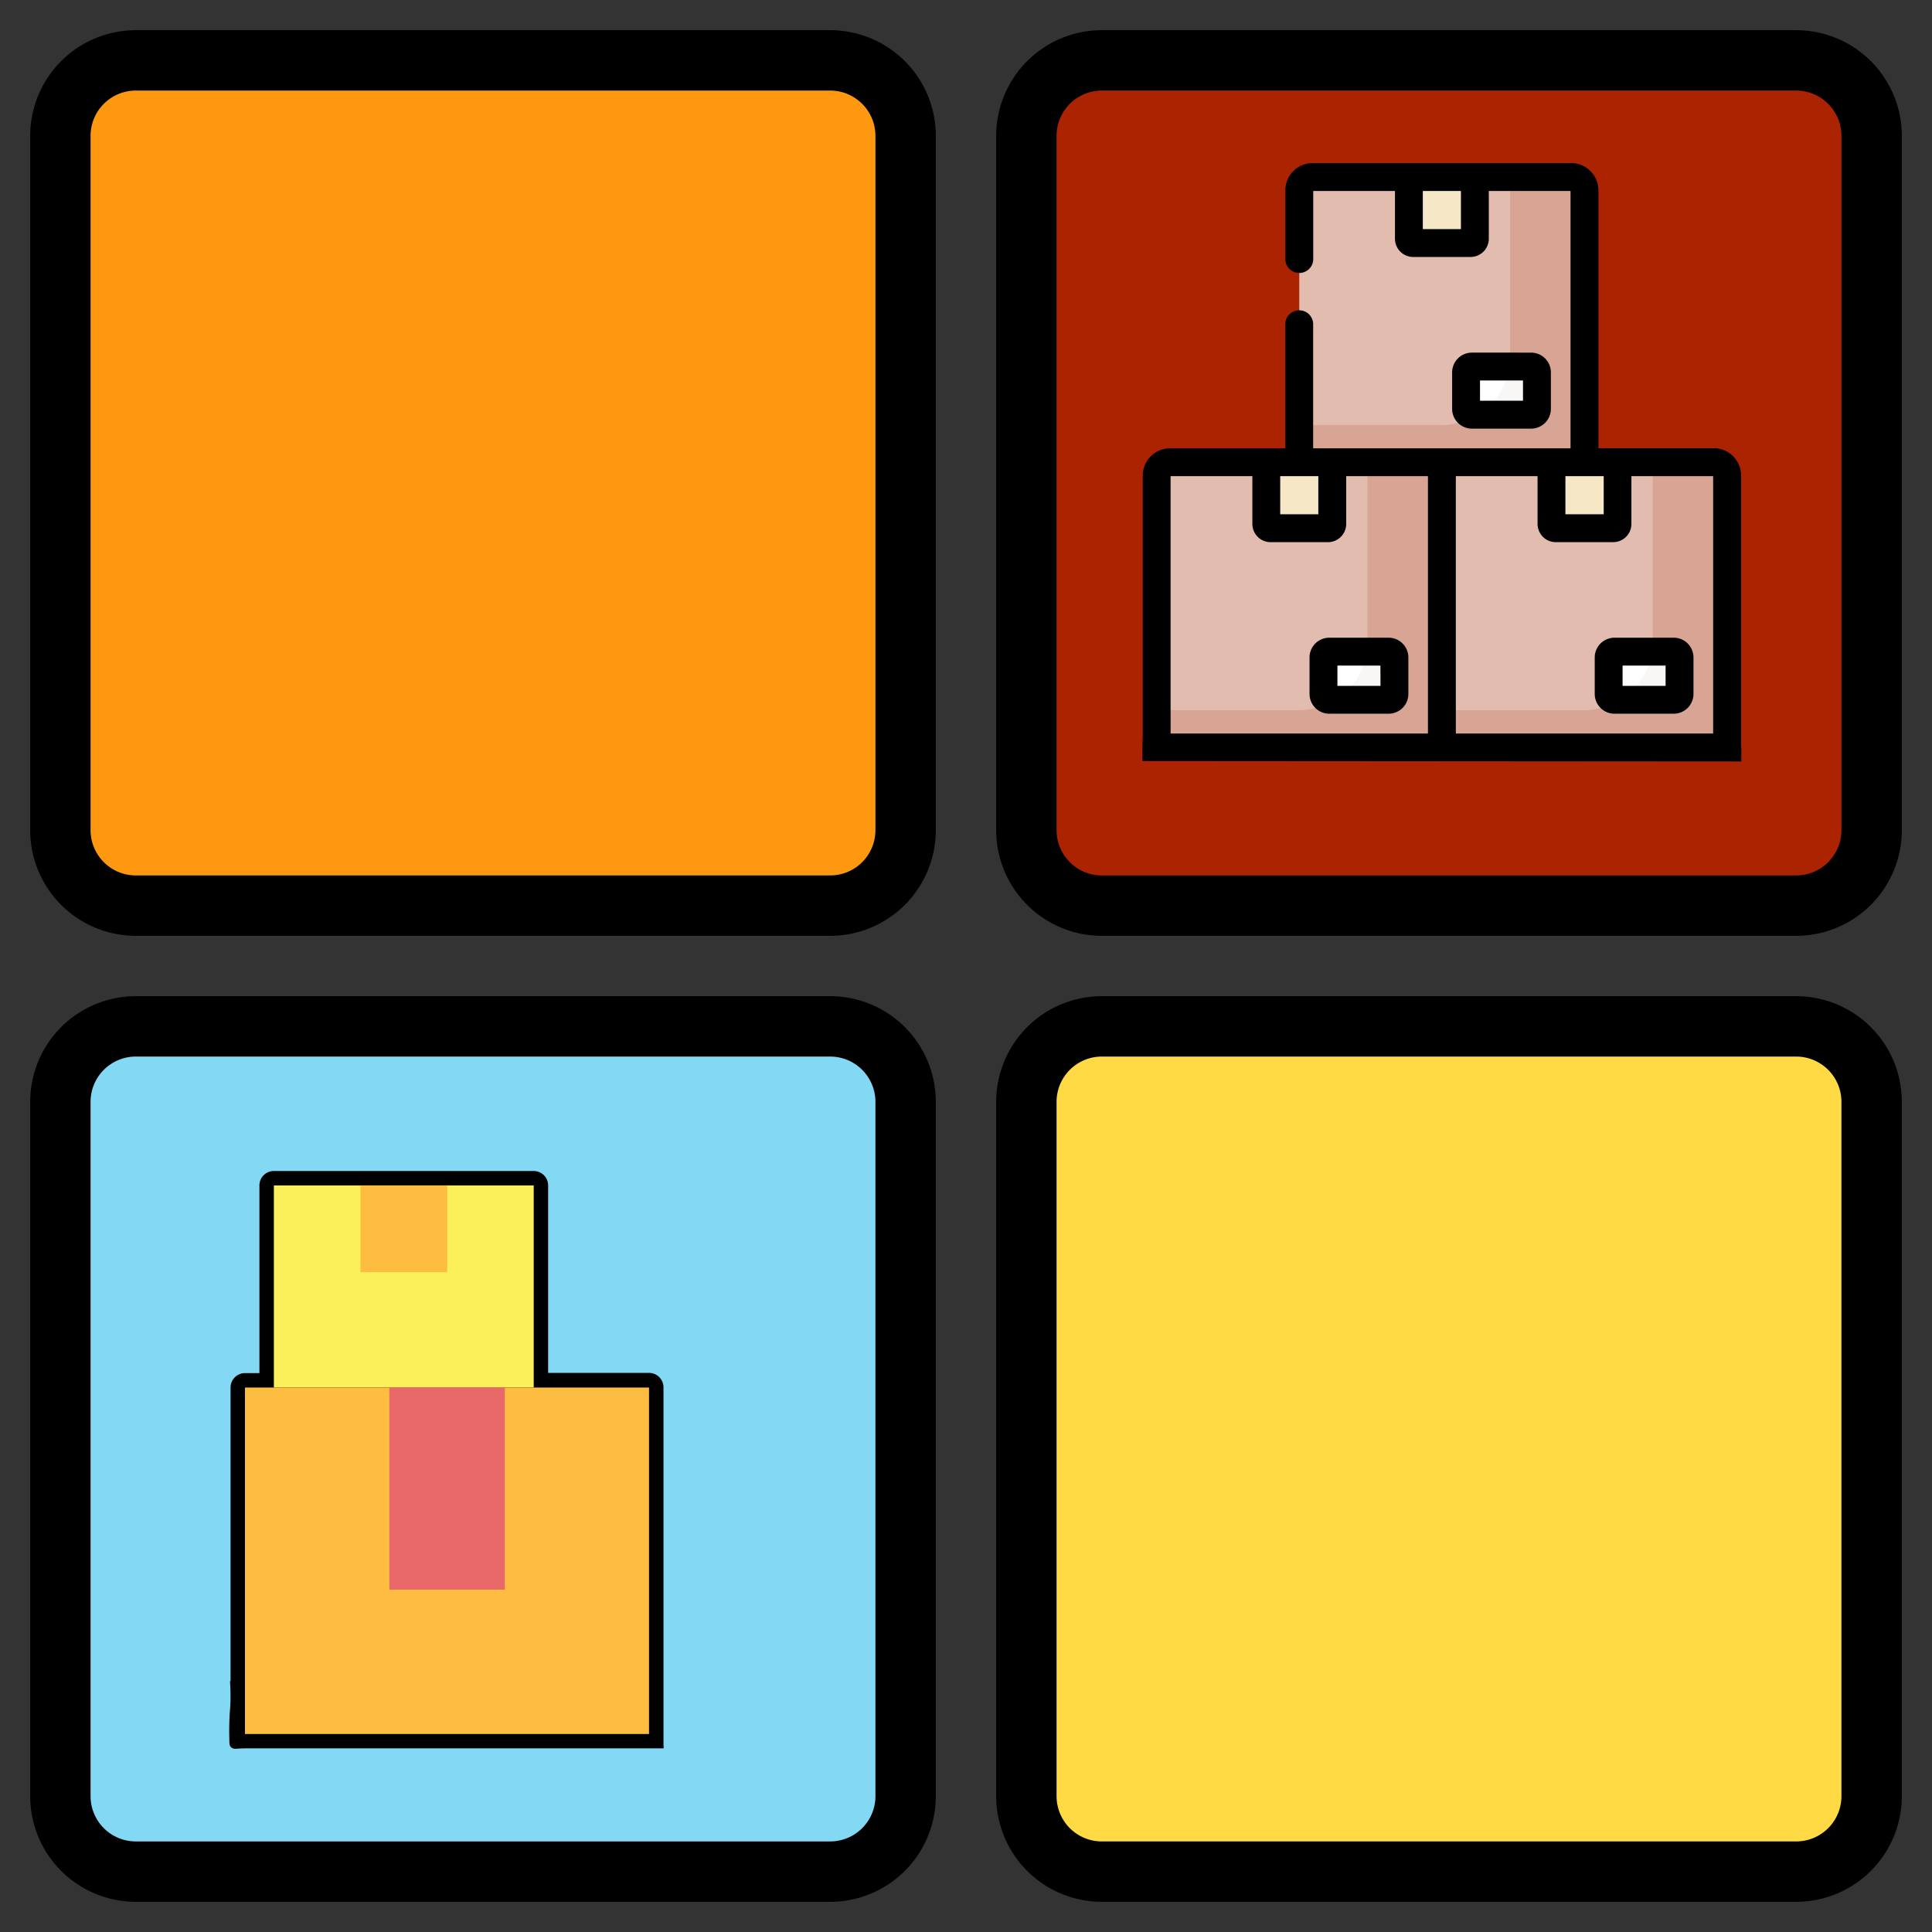 <svg id="Layer_1" data-name="Layer 1" xmlns="http://www.w3.org/2000/svg" viewBox="0 0 512 512"><rect x="0" y="0" width="512" height="512" fill="#333333" stroke="none"/><defs><style>.cls-1{fill:#ff9811;}.cls-2{fill:#ab2300;}.cls-3{fill:#83d8f4;}.cls-4{fill:#ffda44;}.cls-5{fill:#e2bcaf;}.cls-6{fill:#d8a595;}.cls-7{fill:#f6e7c6;}.cls-8{fill:#fff;}.cls-9{fill:#f9f6f6;}.cls-10{fill:#fcf05a;}.cls-11{fill:#fdbd40;}.cls-12{fill:#e9686a;}</style></defs><rect class="cls-1" x="16" y="16" width="224" height="224" rx="20"/><rect class="cls-2" x="272" y="16" width="224" height="224" rx="20"/><rect class="cls-3" x="16" y="272" width="224" height="224" rx="20"/><rect class="cls-4" x="272" y="272" width="224" height="224" rx="20"/><path d="M220,8H36A28,28,0,0,0,8,36V220a28,28,0,0,0,28,28H220a28,28,0,0,0,28-28V36A28,28,0,0,0,220,8Zm12,212a12,12,0,0,1-12,12H36a12,12,0,0,1-12-12V36A12,12,0,0,1,36,24H220a12,12,0,0,1,12,12Z"/><path d="M476,8H292a28,28,0,0,0-28,28V220a28,28,0,0,0,28,28H476a28,28,0,0,0,28-28V36A28,28,0,0,0,476,8Zm12,212a12,12,0,0,1-12,12H292a12,12,0,0,1-12-12V36a12,12,0,0,1,12-12H476a12,12,0,0,1,12,12Z"/><path d="M220,264H36A28,28,0,0,0,8,292V476a28,28,0,0,0,28,28H220a28,28,0,0,0,28-28V292A28,28,0,0,0,220,264Zm12,212a12,12,0,0,1-12,12H36a12,12,0,0,1-12-12V292a12,12,0,0,1,12-12H220a12,12,0,0,1,12,12Z"/><path d="M476,264H292a28,28,0,0,0-28,28V476a28,28,0,0,0,28,28H476a28,28,0,0,0,28-28V292A28,28,0,0,0,476,264Zm12,212a12,12,0,0,1-12,12H292a12,12,0,0,1-12-12V292a12,12,0,0,1,12-12H476a12,12,0,0,1,12,12Z"/><path class="cls-5" d="M382.11,122.5H310.06a3.53,3.53,0,0,0-3.53,3.53v72.05h75.58Z"/><path class="cls-5" d="M454.16,122.5H382.11v75.58H457.7V126a3.53,3.53,0,0,0-3.54-3.53Z"/><path class="cls-5" d="M416.37,46.92H347.85a3.53,3.53,0,0,0-3.53,3.53V122.5H419.9v-72a3.53,3.53,0,0,0-3.53-3.53Z"/><path class="cls-6" d="M362.42,122.5V170a18.2,18.2,0,0,1-18.2,18.2H306.53v9.85h75.58V122.5Z"/><path class="cls-6" d="M454.16,122.5H438V170a18.2,18.2,0,0,1-18.2,18.2H382.11v9.85H457.7V126a3.53,3.53,0,0,0-3.54-3.53Z"/><path class="cls-6" d="M416.37,46.92H400.21V94.45a18.2,18.2,0,0,1-18.2,18.2H344.32v9.85H419.9v-72A3.53,3.53,0,0,0,416.37,46.92Z"/><path class="cls-7" d="M351.93,140H336.72a1.14,1.14,0,0,1-1.14-1.14V122.5h17.49v16.35A1.14,1.14,0,0,1,351.93,140Z"/><path class="cls-8" d="M368,185.48H352.28a1.53,1.53,0,0,1-1.54-1.54v-9.68a1.53,1.53,0,0,1,1.54-1.54H368a1.54,1.54,0,0,1,1.54,1.54v9.68a1.54,1.54,0,0,1-1.54,1.54Z"/><path class="cls-9" d="M368,172.72h-5.75a18.25,18.25,0,0,1-8.37,12.76H368a1.54,1.54,0,0,0,1.54-1.54v-9.68a1.54,1.54,0,0,0-1.54-1.54Z"/><path class="cls-7" d="M427.51,140H412.3a1.14,1.14,0,0,1-1.14-1.14V122.5h17.49v16.35a1.14,1.14,0,0,1-1.14,1.14Z"/><path class="cls-8" d="M443.55,185.48H427.86a1.54,1.54,0,0,1-1.54-1.54v-9.68a1.54,1.54,0,0,1,1.54-1.54h15.69a1.54,1.54,0,0,1,1.54,1.54v9.68a1.54,1.54,0,0,1-1.54,1.54Z"/><path class="cls-9" d="M443.55,185.48a1.54,1.54,0,0,0,1.54-1.54v-9.68a1.54,1.54,0,0,0-1.54-1.54H437.8a18.21,18.21,0,0,1-8.37,12.76Z"/><path class="cls-7" d="M389.72,64.4H374.51a1.14,1.14,0,0,1-1.14-1.14V46.92h17.49V63.26a1.14,1.14,0,0,1-1.14,1.14Z"/><path class="cls-8" d="M405.76,109.9H390.07a1.54,1.54,0,0,1-1.54-1.54V98.68a1.54,1.54,0,0,1,1.54-1.54h15.69a1.54,1.54,0,0,1,1.54,1.54v9.68A1.54,1.54,0,0,1,405.76,109.9Z"/><path class="cls-9" d="M405.76,109.9a1.54,1.54,0,0,0,1.54-1.54V98.68a1.54,1.54,0,0,0-1.54-1.54H400a18.25,18.25,0,0,1-8.37,12.76Z"/><path d="M461.46,200.46c0-.24,0-.42,0-.49a18,18,0,0,0-.06-2.4l0-3.18V126a7.23,7.23,0,0,0-7.23-7.22H423.6V50.45a7.23,7.23,0,0,0-7.23-7.23H347.85a7.23,7.23,0,0,0-7.22,7.23v18a3.7,3.7,0,1,0,7.39,0V50.61h21.66V63.26a4.84,4.84,0,0,0,4.83,4.84h15.21a4.84,4.84,0,0,0,4.83-4.84V50.61h21.66v68.2H348V85.74a3.7,3.7,0,0,0-7.39,0v33.07H310.06a7.23,7.23,0,0,0-7.22,7.22v68.36c0,1.08-.06,2.18-.08,3.29,0,1.35,0,2.67,0,4l157.49.11.68,0h.59C461.47,201.44,461.45,201,461.46,200.46ZM387.16,60.71h-10.1V50.61h10.1Zm27.69,65.48H425v10.1H414.85Zm-75.58,0h10.1v10.1h-10.1Zm39.15,68.2h-68.2v-68.2h21.67v12.66a4.83,4.83,0,0,0,4.83,4.83h15.21a4.84,4.84,0,0,0,4.83-4.83V126.19h21.66Zm75.58,0H385.81v-68.2h21.66v12.66a4.84,4.84,0,0,0,4.83,4.83h15.21a4.84,4.84,0,0,0,4.83-4.83V126.19H454Z"/><path d="M368,169H352.28a5.24,5.24,0,0,0-5.24,5.23v9.68a5.24,5.24,0,0,0,5.24,5.23H368a5.23,5.23,0,0,0,5.23-5.23v-9.68A5.23,5.23,0,0,0,368,169Zm-2.15,12.76H354.43v-5.37h11.39Z"/><path d="M427.86,169a5.24,5.24,0,0,0-5.24,5.23v9.68a5.24,5.24,0,0,0,5.24,5.23h15.69a5.24,5.24,0,0,0,5.24-5.23v-9.68a5.24,5.24,0,0,0-5.24-5.23Zm13.54,12.76H430v-5.37H441.4Z"/><path d="M405.76,113.59a5.24,5.24,0,0,0,5.24-5.23V98.68a5.24,5.24,0,0,0-5.24-5.23H390.07a5.24,5.24,0,0,0-5.24,5.23v9.68a5.24,5.24,0,0,0,5.24,5.23Zm-13.54-12.76h11.39v5.37H392.22Z"/><path d="M175.83,461.57c0-.6,0-.91,0-1.64s0-1.07,0-1.39v-.71c0-.44,0-.65,0-1s0-.69,0-1.18v-88a3.83,3.83,0,0,0-3.83-3.82H145.26V314.15a3.82,3.82,0,0,0-3.82-3.82H72.58a3.82,3.82,0,0,0-3.83,3.82v49.74H64.92a3.82,3.82,0,0,0-3.82,3.82v77.87l-.12-.14c0,.19,0,.39,0,.59a48.93,48.93,0,0,1-.09,7.87c-.13,2.15-.18,4.41-.12,6.77q0,.79.06,1.56a1.43,1.43,0,0,0,.35.75,1.66,1.66,0,0,0,1.43.45c.79-.05,1.6-.08,2.44-.1,1.2,0,2.34,0,3.43,0H175.89C175.83,462.6,175.83,462,175.83,461.57ZM99.35,318h15.31v15.3H99.35ZM76.4,318H91.7v19.13a3.83,3.83,0,0,0,3.83,3.82h23a3.82,3.82,0,0,0,3.83-3.82V318h15.3v45.91H76.4ZM130,371.54v45.9H107v-45.9Zm38.26,84.16H68.75V371.54h30.6v49.73a3.84,3.84,0,0,0,3.83,3.83h30.61a3.83,3.83,0,0,0,3.82-3.83V371.54h30.61Z"/><path class="cls-10" d="M72.58,314.15h68.86v53.56H72.58V314.15Z"/><path class="cls-11" d="M64.92,367.71H172v91.82H64.92V367.71Z"/><path class="cls-11" d="M95.53,314.15h23v23h-23v-23Z"/><path class="cls-12" d="M103.18,367.71h30.61v53.56H103.18Z"/></svg>